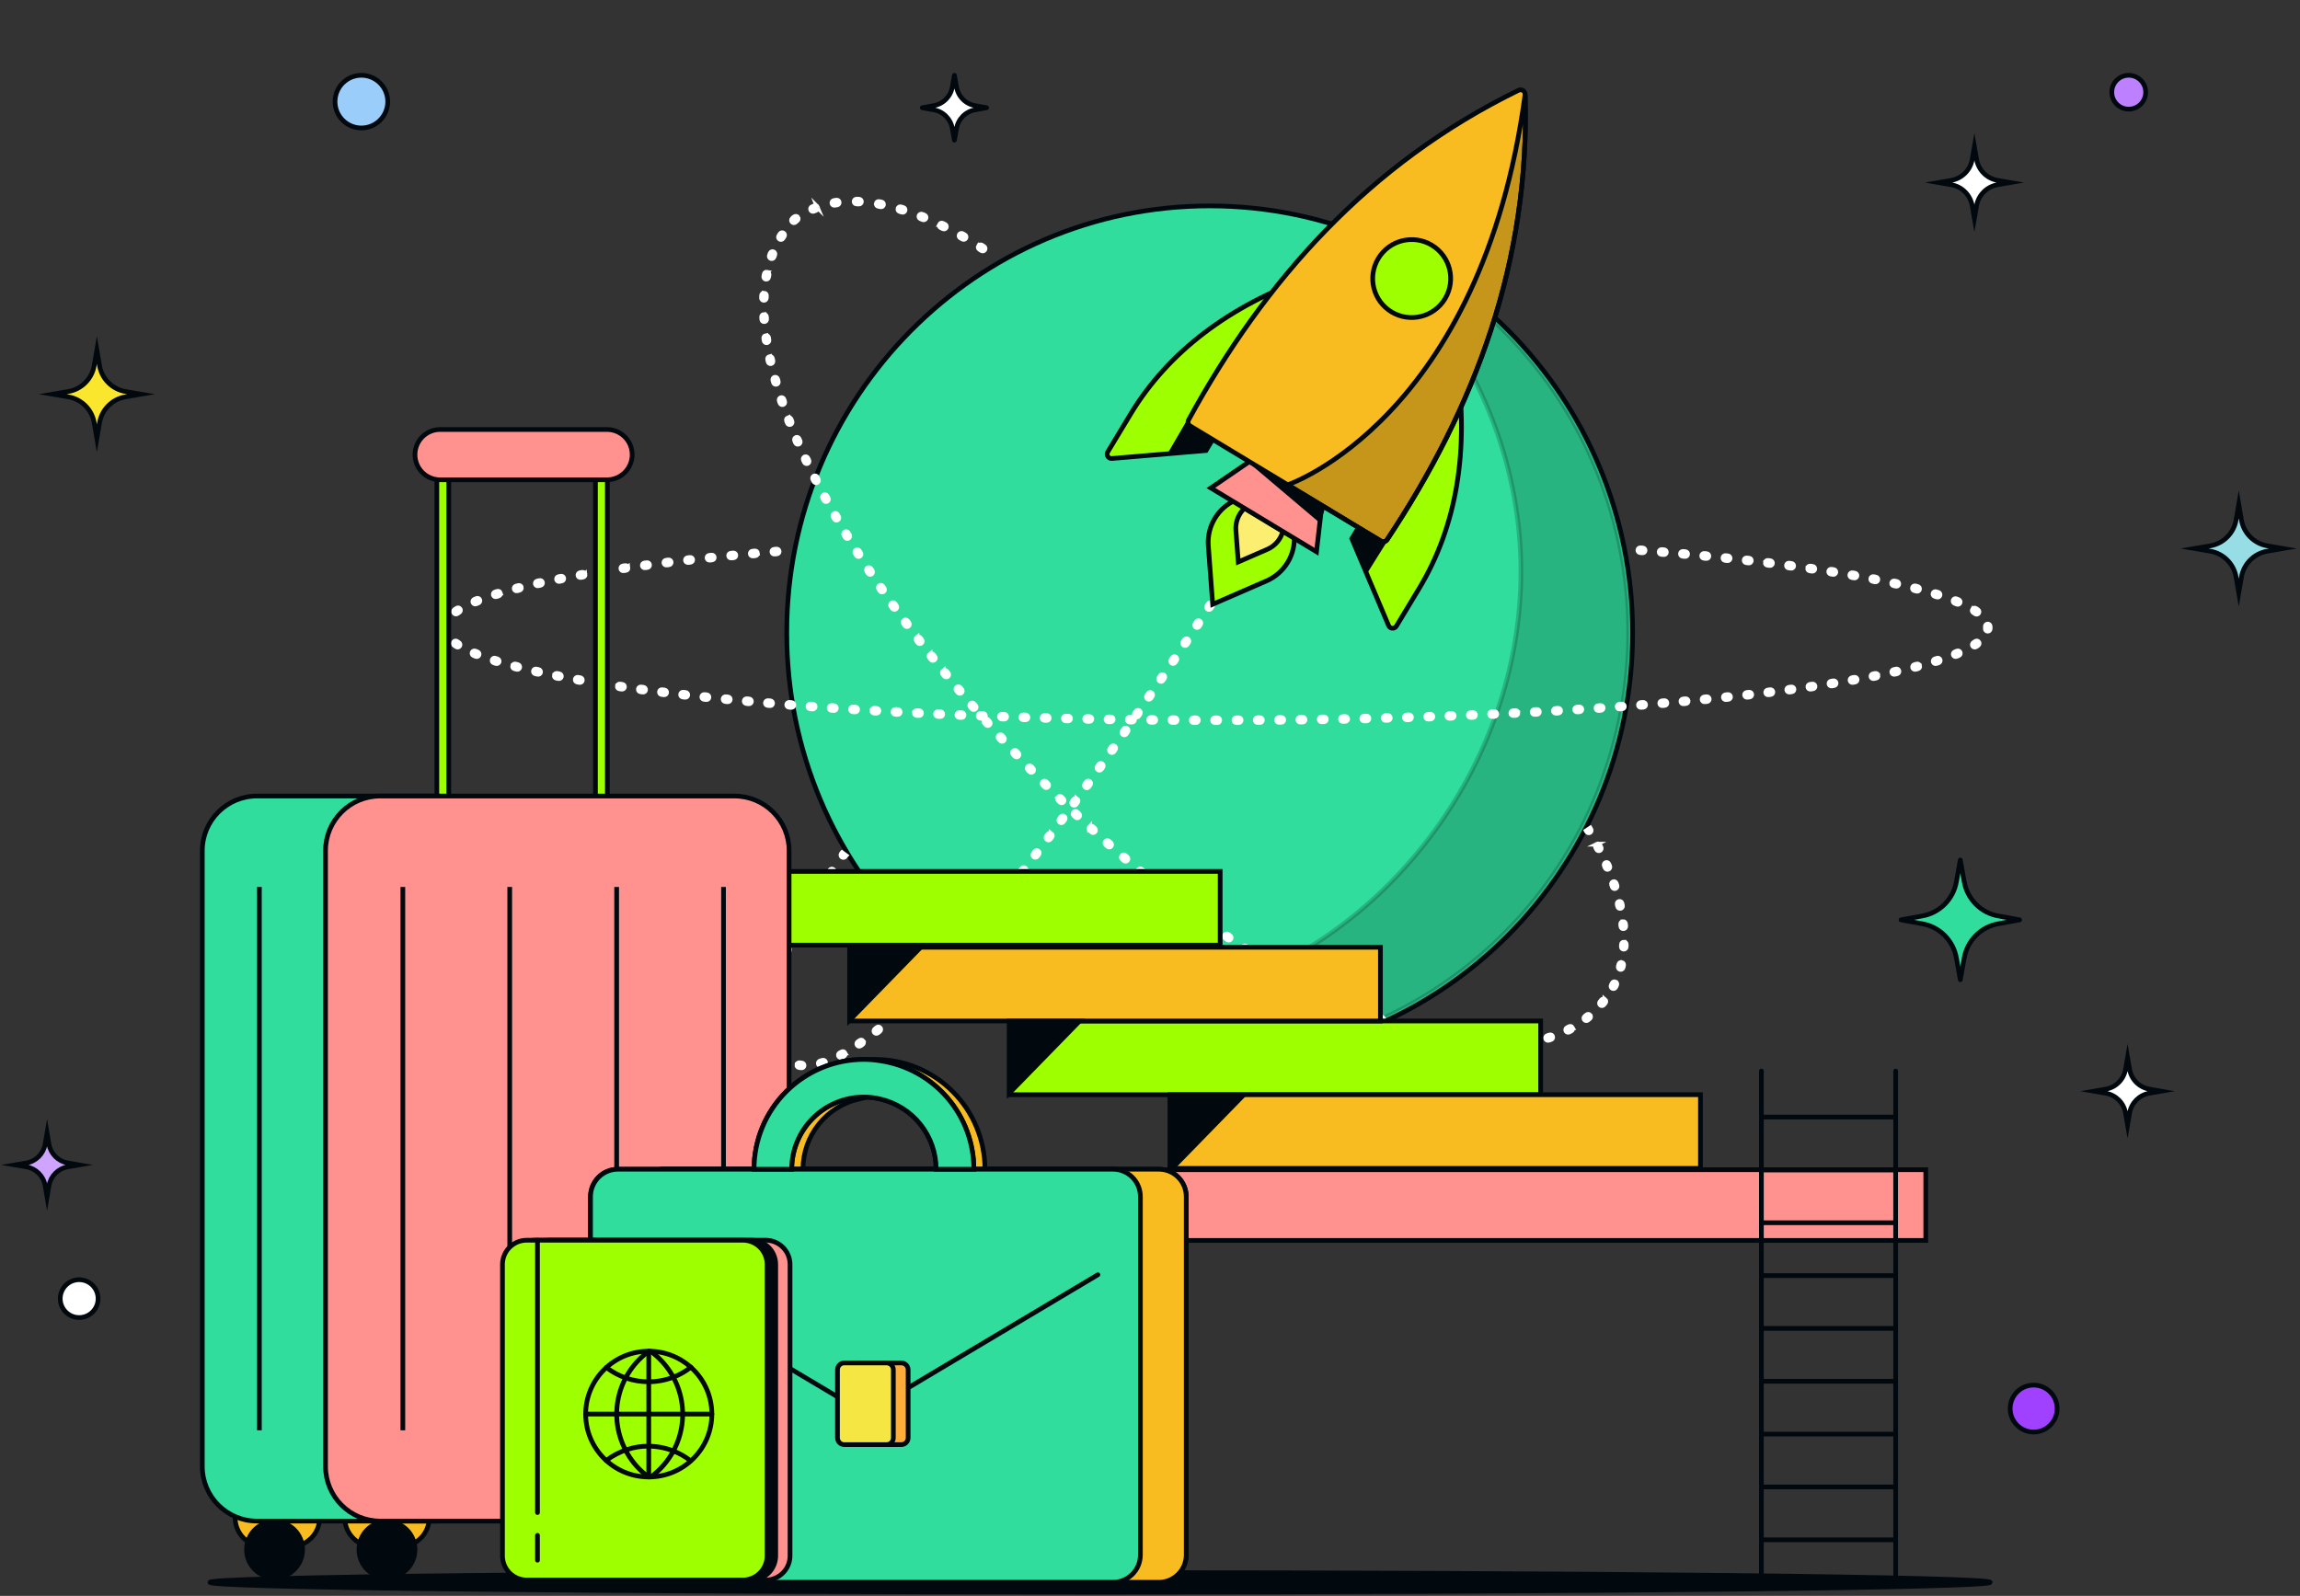 <svg fill="none" height="424" viewBox="0 0 611 424" width="611" xmlns="http://www.w3.org/2000/svg"><rect x="0" y="0" width="611" height="424" fill="#333333" stroke="none"/><path d="m292.234 423.001c130.602 0 236.476-1.163 236.476-2.596s-105.874-2.595-236.476-2.595-236.476 1.162-236.476 2.595 105.874 2.596 236.476 2.596z" fill="#01090f" stroke="#01090f" stroke-miterlimit="10" stroke-width="1.25"/><path d="m253.545 37.245-.543-3.011c-.407-2.6-2.441-4.654-5.017-5.064l-2.983-.547 2.983-.547c2.576-.411 4.61-2.464 5.017-5.064l.543-3.011.542 3.011c.407 2.6 2.441 4.654 5.017 5.064l2.983.547-2.983.547c-2.576.411-4.61 2.464-5.017 5.064z" fill="#fff" stroke="#01090f" stroke-linejoin="round" stroke-miterlimit="10" stroke-width="1.25"/><path d="m520.761 260.298-1.001-5.554c-.75-4.797-4.502-8.585-9.255-9.342l-5.503-1.01 5.503-1.01c4.753-.757 8.505-4.545 9.255-9.342l1.001-5.555 1 5.555c.751 4.797 4.503 8.585 9.256 9.342l5.503 1.01-5.503 1.01c-4.753.757-8.505 4.545-9.256 9.342z" fill="#31dd9c" stroke="#01090f" stroke-linejoin="round" stroke-miterlimit="10" stroke-width="1.25"/><path d="m321.357 281.519c62.052 0 112.354-50.774 112.354-113.407s-50.302-113.407-112.354-113.407-112.355 50.774-112.355 113.407 50.303 113.407 112.355 113.407z" fill="#31dd9c" stroke="#01090f" stroke-miterlimit="10" stroke-width="1.25"/><path d="m300.396 278.876h-.002c-16.465-3.053-31.355-9.65-44.181-18.858 50.985 20.544 102.274-3.757 128.961-45.188 27.123-42.107 28.893-101.964-20.681-150.649 47.362 20.196 76.067 71.48 66.278 124.5-11.339 61.214-69.743 101.637-130.375 90.195z" fill="#01090f" opacity=".19" stroke="#01090f" stroke-width="1.25"/><path d="m435.117 146.137c.028-.348.333-.609.682-.581.211.016.422.033.632.05.349.028.609.333.581.682-.027.348-.333.609-.681.581-.211-.017-.421-.033-.632-.05-.349-.028-.609-.333-.582-.682zm-228.142.331c.029.349-.23.655-.579.684-.215.018-.43.036-.644.054-.349.03-.655-.229-.684-.578-.03-.348.229-.655.578-.684.214-.018.429-.036.645-.054.348-.029.655.23.684.578zm233.794.128c.029-.348.336-.607.685-.577.211.017.422.035.633.053.349.03.607.337.578.686-.03.348-.337.607-.686.577-.21-.018-.421-.036-.633-.054-.348-.03-.607-.336-.577-.685zm-239.547.366c.031.349-.226.657-.575.688-.214.019-.428.038-.642.058-.348.031-.656-.226-.688-.574-.031-.349.226-.657.574-.688.214-.02.429-.039.643-.058.349-.031.656.226.688.574zm245.199.127c.031-.348.34-.605.688-.573.211.019.422.038.632.058.349.032.605.34.573.689-.032.348-.34.605-.689.573-.21-.02-.42-.039-.631-.058-.349-.032-.605-.34-.573-.689zm-250.948.404c.034.348-.222.657-.57.691-.213.021-.426.041-.639.062-.348.034-.658-.221-.692-.57-.034-.348.221-.658.569-.691.214-.021.427-.042.641-.062.348-.034.657.221.691.57zm256.596.126c.034-.348.344-.603.692-.569.211.021.421.042.631.062.348.035.602.345.568.693s-.345.603-.693.568c-.209-.02-.419-.041-.629-.062-.348-.034-.603-.344-.569-.692zm-262.338.443c.036.348-.217.66-.565.696-.212.022-.424.044-.635.066-.348.036-.66-.216-.696-.564-.037-.348.216-.66.564-.696.212-.023.424-.045.636-.067.348-.036.66.217.696.565zm267.982.126c.037-.348.348-.6.696-.563.21.022.419.044.628.066.348.037.6.349.563.697s-.349.6-.697.563c-.209-.022-.417-.044-.627-.066-.348-.037-.6-.349-.563-.697zm-273.714.486c.039.348-.212.661-.559.7-.211.024-.421.047-.631.071-.348.039-.661-.211-.701-.559-.039-.347.211-.661.559-.7.21-.024.421-.047.632-.071.348-.039.661.211.7.559zm279.35.126c.039-.348.353-.598.701-.558.208.024.416.047.623.071.348.04.597.354.557.702-.039.347-.354.597-.701.557-.207-.024-.415-.047-.622-.071-.348-.04-.598-.353-.558-.701zm-285.069.533c.042.347-.206.663-.553.705-.215.026-.43.052-.644.078-.347.042-.663-.205-.705-.553-.043-.347.205-.663.552-.705.214-.026.429-.052.645-.078.347-.042.663.205.705.553zm290.693.125c.042-.347.358-.594.705-.551.207.025.413.05.619.076.347.043.594.359.551.706-.043.348-.36.594-.707.551-.205-.025-.411-.05-.617-.076-.347-.042-.594-.358-.551-.706zm-296.431.589c.045.347-.199.665-.546.711-.213.028-.425.055-.637.083-.347.046-.665-.198-.711-.545s.199-.665.545-.711c.212-.028.425-.056.638-.084.347-.045.665.199.711.546zm302.051.123c.046-.347.365-.591.712-.545.211.028.421.056.631.085.347.046.591.365.544.712-.046.346-.365.59-.712.543-.21-.028-.42-.056-.63-.084-.347-.046-.591-.364-.545-.711zm-307.766.65c.049.346-.192.667-.538.716-.21.03-.419.06-.627.09-.346.05-.668-.191-.717-.537-.05-.346.19-.667.537-.717.209-.03.418-.06.628-.09.347-.049.668.191.717.538zm313.393.123c.05-.347.372-.587.718-.537.116.017.232.034.347.051l.277.04c.346.05.586.372.535.718-.05.347-.372.586-.718.536-.207-.031-.414-.061-.622-.091-.347-.05-.587-.371-.537-.717zm-319.096.717c.054.346-.183.67-.528.724-.214.033-.426.066-.638.1-.346.054-.67-.182-.725-.527-.054-.346.182-.67.528-.725.212-.033.426-.067.64-.1.345-.054.669.183.723.528zm324.694.121c.055-.346.379-.582.725-.527.205.032.409.065.613.098.346.055.581.38.526.725-.055.346-.38.581-.726.526-.203-.033-.407-.065-.611-.098-.346-.054-.581-.379-.527-.724zm-330.393.802c.059.344-.172.672-.517.731-.208.036-.416.072-.623.108-.344.06-.672-.171-.732-.516-.06-.344.171-.672.515-.732.208-.037.416-.073.625-.108.345-.06.673.172.732.517zm335.994.118c.06-.345.388-.575.733-.515.209.036.417.073.624.109.344.061.574.39.514.734-.061.345-.39.575-.734.514-.207-.036-.414-.073-.622-.109-.344-.06-.575-.388-.515-.733zm-341.673.9c.066.343-.16.675-.503.741-.211.041-.421.081-.63.122-.343.066-.676-.158-.742-.501-.067-.344.157-.676.501-.743.21-.041.42-.082.632-.122.344-.066.676.159.742.503zm347.239.113c.067-.344.4-.568.743-.501.208.04.414.081.62.121.343.068.567.401.499.744-.067.344-.401.567-.744.499-.205-.04-.41-.08-.617-.12-.343-.067-.567-.4-.501-.743zm-352.885 1.022c.075.342-.142.679-.484.753-.213.047-.424.093-.634.139-.341.075-.679-.14-.755-.482-.075-.342.141-.68.482-.755.212-.047.424-.093.638-.14.342-.074.679.143.753.485zm358.452.113c.075-.341.414-.557.755-.482.205.045.408.09.61.135.341.077.556.415.48.757-.077.341-.415.556-.757.48-.2-.045-.402-.09-.605-.135-.342-.075-.558-.413-.483-.755zm-364.069 1.178c.085.339-.121.683-.46.769-.212.053-.422.107-.631.16-.338.087-.684-.117-.771-.456s.117-.684.456-.771c.211-.054.423-.108.637-.162.339-.085.683.12.769.46zm369.592.109c.086-.339.431-.544.77-.457.205.052.407.105.609.157.338.088.541.434.453.773-.088.338-.434.541-.773.453-.199-.052-.4-.104-.602-.155-.339-.087-.544-.432-.457-.771zm-375.171 1.399c.101.335-.087.689-.422.791-.207.063-.411.126-.613.189-.334.104-.69-.082-.794-.416s.082-.689.416-.794c.205-.064.413-.127.622-.191.335-.102.689.087.791.421zm380.636.099c.104-.335.458-.522.793-.419.2.062.398.123.594.185.334.106.519.462.413.795-.105.334-.461.519-.795.414-.193-.061-.388-.122-.586-.183-.334-.103-.522-.458-.419-.792zm-386.101 1.732c.129.326-.03.694-.355.823-.199.079-.394.158-.587.237-.323.133-.693-.021-.827-.344-.133-.324.021-.694.345-.828.197-.081.398-.162.602-.243.325-.129.693.03.822.355zm391.46.084c.13-.325.499-.482.824-.352.203.082.404.164.601.246.323.135.476.506.341.829s-.505.475-.828.341c-.192-.08-.388-.16-.586-.24-.325-.13-.483-.499-.352-.824zm-396.688 2.346c.188.295.1.687-.195.874-.18.115-.353.229-.519.344-.287.199-.682.126-.881-.161-.199-.288-.127-.683.161-.882.18-.124.366-.248.56-.37.295-.188.687-.101.874.195zm401.824.066c.189-.295.581-.38.875-.191.186.119.365.239.537.359.287.2.358.595.157.882-.2.287-.595.357-.882.157-.158-.11-.324-.221-.496-.332-.295-.189-.38-.581-.191-.875zm-405.856 3.94c.348.037.601.348.564.696-.009.084-.013.168-.013.253 0 .081.004.163.012.244.036.349-.217.66-.565.695-.349.036-.66-.218-.695-.566-.013-.124-.019-.249-.019-.373 0-.129.007-.257.02-.385.036-.348.348-.6.696-.564zm409.803.006c.348-.036.659.216.696.564.013.126.019.252.019.379 0 .124-.006.249-.019.373-.035.348-.346.602-.694.566-.348-.035-.602-.346-.566-.694.008-.082.012-.164.012-.245 0-.083-.004-.165-.013-.248-.036-.348.217-.659.565-.695zm-407.458 4.768c.202-.287.597-.356.883-.155.16.113.327.225.501.338.294.19.379.582.189.876s-.582.378-.876.188c-.187-.121-.368-.242-.542-.365-.287-.201-.356-.596-.155-.882zm405.112 0c.201.286.132.681-.155.882-.174.123-.355.244-.542.365-.294.19-.686.106-.876-.188s-.105-.686.189-.876c.174-.113.341-.225.501-.337.286-.202.682-.133.883.154zm-400.181 2.749c.135-.323.506-.475.829-.34.192.08.388.16.587.241.325.13.482.499.351.824-.13.325-.499.482-.824.351-.204-.082-.405-.165-.603-.247-.323-.135-.475-.507-.34-.829zm395.25 0c.135.322-.017.694-.34.829-.197.082-.398.165-.603.247-.324.131-.694-.026-.824-.351-.131-.325.026-.694.351-.824.199-.081.395-.161.587-.241.323-.135.694.017.829.34zm-389.933 1.979c.105-.333.461-.518.795-.412.193.061.388.122.584.182.335.104.522.458.419.793-.103.334-.458.521-.792.418-.2-.062-.398-.123-.593-.185-.334-.106-.519-.462-.413-.796zm384.617 0c.105.334-.08.69-.413.796-.196.062-.394.123-.593.185-.335.103-.689-.084-.793-.418-.103-.335.084-.689.419-.793.197-.06.391-.121.584-.182.334-.106.69.079.796.412zm-5.425 1.587c.088.338-.115.684-.453.773-.207.054-.415.107-.625.161-.339.087-.684-.118-.771-.457-.086-.339.118-.684.457-.771.208-.053.415-.106.619-.159.339-.089.685.114.773.453zm-373.768 0c.088-.339.434-.542.773-.453.205.053.411.106.619.159.339.087.543.432.457.771-.087.339-.432.544-.771.457-.21-.054-.418-.107-.625-.161-.338-.089-.541-.435-.453-.773zm368.244 1.354c.076.342-.139.68-.48.757-.209.046-.419.093-.63.14-.342.075-.68-.141-.755-.483s.141-.68.482-.755c.21-.046.419-.092.626-.139.341-.076.68.139.757.48zm-362.719 0c.076-.341.415-.556.756-.48.208.047.416.093.626.139.342.075.558.413.482.755-.075.342-.413.558-.755.483-.211-.047-.421-.094-.629-.14-.342-.077-.557-.415-.48-.757zm357.167 1.181c.068.343-.156.676-.499.744-.199.039-.399.078-.601.118-.343.066-.676-.158-.742-.501-.067-.344.157-.676.5-.743.109-.021.217-.042.325-.064.091-.017.182-.035.273-.053.343-.068.677.156.744.499zm-351.616 0c.068-.343.401-.567.744-.499.198.039.398.078.598.117.343.067.567.399.501.743-.067.343-.4.567-.743.501-.201-.04-.402-.079-.601-.118-.343-.068-.567-.401-.499-.744zm346.06 1.048c.061.345-.169.673-.514.734-.201.036-.403.071-.605.106-.345.06-.673-.17-.733-.515-.061-.345.17-.673.515-.733.202-.035.403-.07.603-.106.345-.061.673.169.734.514zm-340.504 0c.061-.345.39-.575.734-.514.201.036.402.071.603.106.345.06.576.388.516.733-.061.345-.389.575-.733.515-.203-.035-.405-.07-.606-.106-.345-.061-.575-.389-.514-.734zm334.919.948c.055.346-.18.67-.526.726-.202.032-.404.064-.607.096-.346.055-.67-.181-.725-.527-.055-.345.181-.67.527-.724.202-.032.404-.064.605-.097.346-.055.671.181.726.526zm-329.334 0c.056-.345.38-.581.726-.526.201.033.403.065.605.097.346.054.582.379.527.724-.055.346-.379.582-.725.527-.203-.032-.405-.064-.607-.096-.345-.056-.581-.38-.526-.726zm323.741.863c.05.346-.189.668-.536.718-.206.03-.414.06-.622.091-.346.05-.667-.191-.717-.537s.19-.667.536-.718c.139-.02.277-.04.416-.06l.204-.03c.347-.05.668.19.719.536zm-318.147 0c.05-.346.372-.586.718-.536.206.03.413.061.62.09.347.051.587.372.537.718s-.372.587-.718.537c-.208-.031-.415-.061-.622-.091-.346-.05-.586-.372-.535-.718zm312.558.789c.047.347-.197.666-.543.712-.212.029-.424.057-.637.085-.347.046-.665-.198-.711-.544-.046-.347.197-.666.544-.712.212-.028.424-.056.635-.085.347-.046.666.197.712.544zm-306.97 0c.046-.347.365-.59.712-.544.211.029.423.057.635.085.347.046.591.365.545.712-.046.346-.365.59-.712.544-.213-.028-.425-.056-.636-.085-.347-.046-.591-.365-.544-.712zm301.369.728c.043.348-.203.664-.551.707-.147.018-.294.036-.442.054l-.189.024c-.347.042-.663-.205-.706-.552s.204-.663.552-.706c.21-.026.42-.052.63-.078.347-.043.663.204.706.551zm-295.768 0c.043-.347.359-.594.707-.551.209.026.419.052.629.078.348.043.595.359.552.706-.042.347-.359.594-.706.552-.211-.026-.421-.052-.631-.078-.347-.043-.594-.359-.551-.707zm290.151.675c.04.348-.21.662-.557.702-.209.024-.417.048-.626.071-.348.04-.662-.21-.701-.558-.04-.347.21-.661.558-.701.208-.023.416-.047.624-.071.348-.04.662.21.702.557zm-284.534 0c.04-.347.354-.597.702-.557.208.024.416.048.625.071.347.04.597.354.558.701-.04.348-.354.598-.701.558-.209-.023-.418-.047-.626-.071-.348-.04-.597-.354-.558-.702zm278.897.628c.037.348-.215.66-.563.697-.207.022-.413.044-.621.066-.348.036-.659-.216-.696-.564s.215-.66.563-.696c.207-.022.414-.044.62-.066.348-.037.66.215.697.563zm-273.26 0c.037-.348.349-.6.697-.563.113.012.226.024.34.036.093.01.186.02.28.03.348.036.6.348.563.696-.036.348-.348.6-.696.564-.207-.022-.414-.044-.621-.066-.348-.037-.6-.349-.563-.697zm267.601.585c.035.348-.219.658-.568.693-.205.02-.41.04-.615.061-.349.034-.658-.221-.693-.569-.034-.348.221-.658.569-.693l.615-.06c.348-.034.658.22.692.568zm-261.942 0c.034-.348.344-.602.693-.568.204.02.409.04.614.06.348.035.603.345.569.693s-.344.603-.693.569c-.205-.021-.41-.041-.615-.061-.348-.035-.603-.345-.568-.693zm5.607.539c.032-.348.34-.605.688-.573.211.02.422.039.633.058.348.032.605.341.573.689s-.34.605-.688.573c-.212-.019-.423-.038-.634-.058-.348-.032-.605-.34-.572-.689zm250.729 0c.032.349-.225.657-.573.689-.211.02-.422.039-.633.058-.349.032-.657-.225-.689-.573s.225-.657.573-.689c.212-.019.422-.038.633-.058.348-.032.657.225.689.573zm-245.097.505c.029-.349.336-.607.685-.578.208.018.417.036.626.054.348.03.607.336.577.685-.029.348-.336.607-.685.577-.209-.017-.418-.035-.626-.053-.349-.03-.607-.337-.577-.685zm239.465 0c.029.348-.229.655-.577.685-.209.018-.418.036-.627.053-.349.03-.656-.229-.685-.577-.03-.349.229-.655.577-.685.209-.018.418-.036.626-.054.349-.029.656.229.686.578zm-5.66.471c.028.349-.232.654-.581.682l-.621.05c-.349.027-.654-.233-.681-.582-.028-.349.232-.654.581-.682.207-.016.414-.032.62-.049.349-.028.654.233.682.581zm-228.146 0c.028-.348.333-.609.682-.581.206.017.413.033.62.049.349.028.609.333.582.682-.028.349-.333.609-.682.582-.098-.008-.197-.016-.295-.024-.109-.008-.217-.017-.326-.026-.349-.028-.609-.333-.581-.682zm5.64.438c.026-.349.33-.611.679-.585.211.016.422.031.634.047.349.026.611.329.585.678-.025.349-.329.611-.678.586-.212-.016-.423-.032-.635-.047-.349-.026-.611-.33-.585-.679zm216.866 0c.026.349-.236.653-.585.679-.211.015-.423.031-.635.047-.349.025-.653-.237-.678-.586-.026-.349.236-.652.585-.678.212-.016.423-.031.634-.047.349-.026.653.236.679.585zm-211.232.407c.024-.349.327-.613.676-.589l.627.043c.349.024.613.327.589.676s-.326.612-.675.588l-.628-.043c-.35-.024-.613-.326-.589-.675zm205.598 0c.024.349-.239.651-.588.675l-.629.043c-.349.024-.651-.239-.675-.588s.24-.652.589-.676l.627-.043c.35-.024.652.24.676.589zm-199.932.38c.022-.35.323-.615.672-.592l.622.039c.349.023.614.324.592.673s-.323.614-.672.592l-.623-.04c-.349-.022-.614-.323-.591-.672zm194.267 0c.022.349-.243.65-.592.672l-.622.04c-.35.022-.651-.243-.673-.592s.243-.65.592-.673l.622-.039c.349-.023.65.242.673.592zm-188.624.351c.02-.35.32-.616.67-.595l.633.037c.349.021.615.32.595.67-.021.349-.32.615-.67.595l-.633-.037c-.35-.021-.616-.321-.595-.67zm182.98 0c.021.349-.245.649-.594.67l-.634.037c-.349.02-.649-.246-.67-.595-.02-.35.246-.649.596-.67l.633-.037c.349-.021.649.245.669.595zm-177.336.324c.019-.349.318-.617.668-.597l.626.034c.35.019.618.317.599.667-.019.349-.318.617-.667.598l-.628-.034c-.349-.019-.617-.318-.598-.668zm171.692 0c.019.35-.249.649-.598.668l-.627.034c-.35.019-.648-.249-.667-.598-.019-.35.249-.648.598-.667l.627-.034c.349-.02.648.248.667.597zm-166.014.302c.018-.349.315-.618.665-.601l.621.031c.349.018.619.315.601.665-.017.349-.315.618-.664.601l-.622-.031c-.35-.018-.619-.315-.601-.665zm160.336 0c.018.35-.251.647-.601.665l-.622.031c-.349.017-.646-.252-.664-.601-.017-.35.252-.647.601-.665l.621-.031c.35-.017.648.252.665.601zm-5.631.275c.016.35-.254.646-.604.662l-.631.029c-.349.016-.646-.254-.662-.603-.016-.35.255-.646.604-.662l.631-.029c.349-.017.646.254.662.603zm-149.074 0c.017-.349.313-.62.663-.603l.63.029c.35.016.62.312.604.662-.016.349-.312.619-.662.603l-.631-.029c-.35-.016-.62-.312-.604-.662zm5.662.253c.015-.349.31-.621.66-.606l.625.026c.349.015.621.31.606.66-.014.349-.31.621-.659.606l-.626-.026c-.349-.015-.621-.31-.606-.66zm137.75 0c.015.35-.257.645-.606.66l-.626.026c-.349.015-.645-.257-.659-.606-.015-.35.257-.645.606-.66l.625-.026c.35-.015.645.257.66.606zm-132.09.231c.014-.35.308-.622.658-.609l.633.024c.349.014.622.308.609.657-.013.35-.308.623-.657.609l-.634-.024c-.35-.013-.622-.307-.609-.657zm126.43 0c.013.35-.259.644-.609.657l-.634.024c-.349.014-.643-.259-.657-.609-.013-.349.26-.643.609-.657l.634-.024c.349-.013.643.259.657.609zm-120.782.208c.012-.35.305-.623.655-.611l.628.021c.349.012.623.305.611.655s-.305.624-.654.612l-.629-.022c-.349-.012-.623-.305-.611-.655zm115.134 0c.012.35-.261.643-.611.655l-.628.022c-.35.012-.643-.262-.655-.612s.262-.643.611-.655l.628-.021c.35-.012.643.261.655.611zm-5.681.188c.011.35-.264.642-.613.653l-.624.019c-.35.011-.642-.264-.653-.614s.264-.642.614-.653l.624-.019c.349-.01.642.264.652.614zm-103.772 0c.011-.35.303-.624.653-.614l.623.019c.35.011.625.303.614.653-.01.35-.303.625-.652.614l-.624-.019c-.35-.011-.625-.303-.614-.653zm98.136.166c.01.35-.266.641-.616.65l-.63.017c-.35.01-.641-.266-.65-.616-.01-.35.266-.641.616-.65l.63-.017c.349-.01.641.266.65.616zm-92.5 0c.01-.35.301-.626.651-.616l.629.017c.35.009.626.3.617.65-.01.35-.301.626-.651.616l-.63-.017c-.349-.009-.625-.3-.616-.65zm86.829.146c.008.35-.269.64-.618.649l-.626.014c-.35.008-.64-.268-.648-.618s.269-.64.619-.648l.625-.015c.349-.008.64.269.648.618zm-81.158 0c.009-.349.299-.626.649-.618l.625.015c.349.008.626.298.618.648s-.298.626-.648.618l-.625-.014c-.35-.009-.627-.299-.619-.649zm5.652.126c.007-.35.296-.627.646-.62l.631.012c.35.007.628.296.621.646s-.296.628-.646.621l-.632-.013c-.349-.007-.627-.296-.62-.646zm69.855 0c.007.35-.271.639-.621.646l-.632.013c-.349.007-.639-.271-.646-.621-.006-.35.272-.639.621-.646l.631-.012c.35-.007.639.27.647.62zm-64.193.107c.006-.35.294-.629.644-.623l.627.01c.35.006.629.294.623.644s-.294.629-.644.623l-.627-.01c-.35-.006-.629-.294-.623-.644zm58.53 0c.006.35-.273.638-.623.644l-.627.01c-.35.006-.638-.273-.644-.623-.005-.35.273-.638.623-.644l.627-.01c.35-.006.638.273.644.623zm-52.867.087c.005-.35.292-.63.642-.625l.632.008c.35.005.63.292.625.642s-.292.63-.642.625l-.632-.008c-.35-.005-.63-.292-.625-.642zm47.204 0c.005.35-.275.637-.625.642l-.632.008c-.35.005-.637-.275-.642-.625-.004-.35.276-.637.625-.642l.632-.008c.35-.005.638.275.642.625zm-41.548.068c.003-.35.29-.63.64-.627l.627.006c.35.004.631.29.628.64-.004.35-.29.631-.64.627l-.628-.006c-.35-.003-.631-.29-.627-.64zm35.892 0c.004.35-.277.637-.627.64l-.628.006c-.35.004-.636-.277-.64-.627-.003-.35.278-.636.628-.64l.627-.006c.35-.003.637.277.64.627zm-30.222.05c.003-.35.288-.632.638-.63l.632.005c.35.002.632.287.63.637s-.288.632-.638.63l-.633-.004c-.349-.003-.631-.288-.629-.638zm24.552 0c.002.35-.279.635-.629.638l-.633.004c-.35.002-.635-.28-.638-.63-.002-.35.28-.635.63-.637l.632-.005c.35-.002.636.28.638.63zm-18.901.03c.001-.349.286-.632.636-.631l.628.002c.35.001.633.286.632.636s-.286.632-.635.631l-.629-.002c-.35-.001-.633-.286-.632-.636zm13.25 0c.001.35-.281.635-.631.636l-.629.002c-.35.001-.635-.281-.636-.631s.282-.635.632-.636l.628-.002c.35-.001.635.282.636.631zm-7.575.013c0-.35.284-.634.634-.634h.632c.35 0 .634.284.634.634s-.284.633-.633.633h-.633c-.35 0-.634-.283-.634-.633z" style="fill-rule:evenodd;clip-rule:evenodd;fill:#fff;stroke:#fff;stroke-width:1.25;stroke-miterlimit:10;stroke-linecap:round"/><path d="m226.906 53.525c.011-.35.303-.624.653-.614.223.007.447.016.671.027.349.017.618.315.601.664-.017.349-.315.619-.664.601-.216-.011-.432-.019-.647-.026-.35-.011-.625-.303-.614-.653zm-3.987.196c.049.347-.193.667-.54.715-.212.029-.423.061-.634.096-.346.056-.671-.178-.728-.523-.056-.345.178-.671.523-.727.221-.036.443-.07.665-.1.346-.048.666.194.714.54zm9.876.349c.062-.344.392-.573.736-.511.218.039.437.08.655.123.343.067.567.4.501.743-.067.343-.4.568-.743.501-.213-.041-.425-.081-.638-.119-.344-.062-.573-.392-.511-.736zm-15.629.978c.127.326-.034.693-.36.821-.198.077-.395.158-.592.241-.322.136-.694-.014-.83-.337s.014-.694.336-.83c.208-.088.416-.172.626-.254.326-.127.693.034.82.36zm21.397.341c.1-.335.453-.526.788-.426.212.064.424.128.636.194.334.104.521.459.417.793-.104.334-.459.521-.793.417-.207-.064-.415-.128-.623-.19-.335-.1-.526-.453-.425-.788zm5.606 1.899c.129-.325.498-.484.823-.355.205.082.41.164.614.247.324.132.48.502.348.826s-.502.48-.826.348c-.201-.082-.402-.163-.604-.243-.325-.129-.484-.498-.355-.823zm-32.259.449c.206.283.144.679-.139.885-.075.054-.149.109-.223.165-.062.062-.123.125-.184.188-.243.252-.644.258-.896.015-.251-.243-.258-.644-.015-.896.075-.078.151-.155.227-.232l.033-.033.037-.028c.092-.069.183-.136.275-.203.283-.206.68-.144.885.139zm37.689 1.895c.152-.315.531-.447.846-.295.202.097.402.195.601.292.314.154.443.534.289.848-.155.314-.534.443-.848.289-.197-.097-.394-.193-.593-.288-.315-.152-.447-.531-.295-.846zm-41.472 2.301c.294.19.378.583.187.876-.111.172-.22.345-.328.519-.183.298-.573.391-.871.208-.298-.183-.391-.574-.208-.872.113-.183.227-.364.344-.545.191-.294.583-.377.876-.187zm46.735.401c.171-.305.558-.414.863-.243.197.11.392.22.584.33.304.173.411.56.237.864-.173.304-.559.41-.863.237-.191-.108-.383-.217-.578-.326-.305-.171-.414-.557-.243-.862zm5.11 3.015c.188-.295.579-.382.874-.194.188.12.372.237.551.353.293.19.378.582.188.876s-.582.378-.876.188c-.177-.114-.358-.231-.544-.349-.295-.188-.381-.58-.193-.875zm-54.52 1.553c.326.127.487.494.36.82-.073.19-.146.382-.216.575-.12.329-.484.498-.812.378-.329-.12-.498-.484-.378-.812.073-.201.148-.401.226-.6.126-.326.493-.488.82-.361zm-1.674 5.408c.343.068.566.402.498.745-.04.199-.078.4-.114.601-.063.344-.392.573-.737.51-.344-.062-.572-.392-.51-.736.038-.208.077-.416.118-.622.068-.343.402-.566.745-.498zm-.783 5.582c.35.02.617.319.597.668-.011.206-.022.414-.031.622-.014.35-.31.621-.659.606-.35-.015-.621-.31-.606-.66.009-.214.019-.427.031-.639.02-.349.319-.617.668-.597zm-.061 5.673c.349-.019.648.248.668.598.011.204.023.409.037.615.023.349-.241.651-.59.674-.349.023-.651-.241-.674-.59-.014-.21-.027-.42-.038-.629-.02-.349.248-.648.597-.668zm.514 5.616c.346-.05.668.19.718.536.029.204.06.408.091.613.054.346-.184.669-.53.723-.345.053-.669-.184-.722-.53-.032-.208-.063-.416-.093-.624-.05-.346.19-.668.536-.718zm.973 5.569c.342-.075.68.141.755.483.045.204.09.408.137.613.077.341-.137.681-.478.758s-.681-.136-.758-.478c-.047-.208-.093-.415-.139-.622-.075-.342.142-.68.483-.755zm1.347 5.503c.337-.095.687.101.782.437.057.203.116.407.175.61.097.336-.097.688-.433.785s-.687-.096-.785-.432c-.059-.207-.118-.412-.176-.618-.095-.337.1-.687.437-.782zm1.653 5.423c.331-.112.691.066.803.397.066.197.134.393.201.591.114.33-.062.691-.393.805-.331.113-.691-.063-.805-.394-.068-.199-.136-.398-.203-.596-.112-.332.065-.691.397-.803zm1.904 5.328c.327-.126.693.036.82.362.074.192.148.383.223.575.128.326-.032.693-.358.821s-.694-.033-.821-.359c-.076-.193-.151-.387-.226-.58-.126-.326.036-.693.362-.819zm2.119 5.241c.321-.138.694.01.832.332.081.189.163.378.246.567.14.321-.007.695-.328.834-.321.14-.694-.007-.834-.328-.083-.191-.166-.382-.248-.572-.138-.322.01-.694.332-.833zm2.305 5.166c.317-.149.694-.014.843.303.088.187.177.373.265.56.15.317.016.694-.3.845-.316.15-.694.015-.844-.301-.09-.188-.179-.377-.267-.564-.149-.317-.013-.694.303-.843zm2.47 5.091c.312-.158.694-.034.852.278.093.184.187.369.281.553.16.312.036.693-.275.853-.312.159-.693.035-.853-.276-.095-.186-.189-.371-.283-.556-.158-.312-.034-.694.278-.852zm2.616 5.021c.307-.167.692-.053.858.255.099.181.197.363.297.545.167.307.054.692-.253.859-.307.168-.692.055-.86-.253-.1-.182-.199-.365-.298-.547-.166-.308-.052-.693.256-.859zm2.745 4.952c.303-.174.691-.069.865.234.103.179.206.358.309.538.175.303.071.69-.232.865s-.69.071-.865-.232c-.104-.18-.208-.36-.311-.54-.174-.304-.069-.691.234-.865zm2.857 4.876c.299-.181.689-.085.87.214.109.181.218.361.328.542.182.299.087.689-.212.871-.299.181-.689.086-.871-.213-.11-.181-.22-.363-.33-.544-.181-.3-.085-.689.215-.87zm2.963 4.812c.296-.187.687-.099.874.197.113.177.226.355.339.533.188.295.101.687-.194.875s-.686.101-.874-.194c-.114-.179-.228-.358-.341-.536-.187-.296-.099-.687.196-.875zm3.063 4.753c.292-.193.685-.113.878.179.116.175.232.35.348.525.194.292.115.685-.177.879-.291.193-.685.114-.878-.177-.117-.176-.234-.352-.35-.528-.193-.292-.113-.685.179-.878zm3.155 4.695c.288-.198.683-.125.881.163.119.172.238.345.357.517.199.288.127.682-.161.881s-.682.127-.881-.16c-.12-.173-.239-.347-.358-.52-.199-.288-.126-.682.162-.881zm3.242 4.64c.285-.203.68-.138.884.147.121.17.243.34.364.509.204.285.139.68-.145.884s-.68.139-.884-.145c-.122-.17-.244-.341-.366-.511-.204-.285-.138-.68.147-.884zm3.323 4.586c.282-.208.678-.149.887.132.123.167.247.334.372.501.208.281.15.678-.131.887s-.677.15-.886-.131c-.125-.167-.249-.335-.374-.503-.208-.281-.149-.678.132-.886zm3.401 4.532c.278-.213.675-.16.888.118.126.165.253.33.38.495.213.277.161.675-.117.888-.277.213-.675.161-.888-.116-.127-.166-.254-.331-.381-.497-.213-.278-.16-.675.118-.888zm3.462 4.465c.274-.217.672-.171.889.104.131.164.261.329.392.494.218.274.172.673-.102.89-.275.218-.673.172-.891-.102-.131-.166-.262-.331-.393-.497-.217-.274-.17-.672.105-.889zm3.532 4.415c.271-.222.67-.181.892.09.132.163.264.325.397.487.222.271.182.67-.089.892-.271.221-.67.181-.892-.089-.049-.061-.099-.122-.149-.183-.083-.102-.166-.204-.25-.306-.221-.271-.18-.67.091-.891zm3.601 4.365c.268-.225.667-.19.892.078.135.16.269.32.404.48.226.267.191.667-.076.892-.268.226-.667.192-.893-.076-.135-.16-.27-.321-.405-.481-.225-.268-.19-.668.078-.893zm3.666 4.316c.264-.228.665-.199.893.065.137.158.273.316.41.473.229.265.201.665-.064.894-.264.229-.664.201-.894-.064-.137-.158-.274-.316-.41-.474-.229-.265-.2-.665.065-.894zm3.725 4.262c.261-.232.661-.209.894.053.139.157.279.314.419.47.233.261.21.662-.051.895s-.662.21-.895-.051c-.14-.158-.28-.315-.42-.472-.232-.262-.209-.662.053-.895zm3.778 4.205c.258-.236.659-.218.895.04.141.155.283.31.425.464.236.258.219.659-.039.895-.258.237-.659.219-.895-.039-.142-.155-.284-.31-.426-.465-.236-.258-.218-.659.04-.895zm3.838 4.156c.256-.24.656-.227.896.028.143.153.287.305.43.457.24.255.228.656-.027.896s-.655.228-.895-.027c-.144-.153-.288-.306-.432-.459-.239-.255-.227-.656.028-.895zm3.897 4.106c.252-.242.653-.235.896.017.145.15.29.3.435.45.243.252.237.653-.015.896-.251.243-.652.237-.896-.015-.145-.15-.291-.301-.436-.452-.243-.252-.236-.653.016-.896zm3.951 4.055c.249-.247.65-.245.896.004l.448.451c.246.248.245.649-.003.896-.248.246-.65.245-.896-.003l-.449-.453c-.246-.248-.245-.649.004-.895zm4.076 4.065c.245-.25.646-.255.896-.01.152.148.303.296.455.444.251.245.256.646.012.896-.245.251-.646.256-.896.012-.101-.099-.202-.197-.304-.296-.051-.05-.102-.1-.153-.15-.25-.245-.255-.646-.01-.896zm4.14 3.999c.24-.254.641-.265.895-.024.155.146.309.292.464.438.254.24.266.641.025.896-.24.254-.641.266-.895.026-.089-.084-.178-.169-.267-.253-.066-.062-.132-.125-.198-.187-.254-.241-.265-.642-.024-.896zm4.2 3.929c.236-.257.637-.275.895-.038.157.144.314.288.472.432.258.236.276.636.04.895-.236.258-.637.276-.895.04-.158-.144-.316-.289-.473-.433-.258-.237-.276-.638-.039-.896zm133.105.516c.013.021.028.045.044.07.186.296.097.687-.199.873-.297.187-.688.097-.874-.199-.049-.078-.086-.136-.111-.175l-.027-.043-.007-.01-.001-.002 1.06-.694.003.005.008.013.031.048c.019.028.043.066.073.114zm-128.845 3.341c.232-.261.633-.285.894-.053.16.142.321.284.481.425.262.232.287.632.055.894-.232.263-.632.287-.894.056-.161-.142-.322-.285-.483-.427-.261-.232-.285-.633-.053-.895zm130.451.729c.311-.161.693-.04.855.271.091.177.184.358.278.543.159.312.035.693-.277.852s-.693.034-.852-.278c-.093-.182-.184-.36-.274-.533-.161-.311-.04-.693.27-.855zm-126.119 3.064c.227-.266.627-.296.893-.069.161.138.321.276.482.413.266.227.298.627.07.893-.227.266-.627.298-.893.071-.161-.138-.323-.276-.484-.415-.265-.227-.296-.627-.068-.893zm128.495 1.846c.322-.138.694.011.832.333.081.187.161.377.242.569.135.323-.017.694-.34.829-.322.136-.694-.016-.829-.339-.079-.189-.158-.375-.237-.56-.138-.321.011-.694.332-.832zm-124.099 1.874c.223-.27.623-.308.892-.084.164.135.327.27.491.405.27.223.308.622.085.892-.222.27-.622.308-.892.085-.164-.135-.328-.271-.492-.406-.269-.224-.307-.623-.084-.892zm126.101 3.206c.332-.112.691.066.803.398.065.192.129.385.192.579.109.333-.073.69-.406.799-.332.108-.69-.073-.799-.406-.062-.19-.124-.38-.188-.568-.112-.331.067-.691.398-.802zm-121.643.434c.218-.274.617-.318.89-.1.167.133.333.265.499.398.274.217.32.616.102.89s-.617.319-.89.101c-.167-.133-.334-.266-.501-.399-.274-.218-.318-.617-.1-.89zm4.519 3.557c.214-.278.611-.329.889-.116.169.13.338.26.507.39.278.212.331.61.118.888s-.61.33-.888.117c-.17-.13-.34-.26-.51-.391-.277-.213-.329-.611-.116-.888zm118.684 1.234c.34-.079.681.132.761.473.015.067.031.134.046.201.031.132.06.265.09.397.075.342-.14.68-.482.756-.342.075-.68-.141-.755-.482-.035-.156-.07-.312-.106-.467-.009-.039-.018-.078-.027-.116-.08-.341.132-.682.473-.762zm-114.103 2.237c.208-.282.605-.341.886-.133.173.127.345.254.517.381.282.207.342.604.135.886-.208.282-.604.342-.886.134-.173-.127-.346-.254-.519-.382-.281-.208-.341-.605-.133-.886zm4.649 3.383c.202-.286.598-.353.883-.15.174.123.348.246.521.369.286.202.354.597.153.883-.202.286-.598.354-.883.152-.175-.123-.35-.247-.524-.371-.285-.202-.353-.598-.15-.883zm110.464-.262c.348-.038.661.212.7.56.023.204.044.408.064.613.033.348-.222.658-.57.691-.348.034-.658-.221-.691-.57-.019-.198-.04-.396-.062-.594-.039-.347.211-.661.559-.7zm-105.739 3.558c.196-.29.59-.365.88-.168.174.118.349.236.524.354.289.196.366.59.17.88s-.59.366-.88.17c-.094-.063-.187-.126-.281-.19-.082-.055-.164-.111-.245-.166-.29-.197-.365-.591-.168-.88zm106.047 1.885c.349.014.621.308.608.658-.008.206-.018.412-.031.618-.02.349-.32.616-.669.595-.349-.02-.616-.32-.595-.669.011-.198.021-.396.029-.594.013-.349.308-.622.658-.608zm-101.257 1.309c.191-.293.583-.377.877-.187.177.115.355.23.532.344.294.19.379.582.19.876-.19.294-.582.379-.876.189-.178-.115-.357-.23-.535-.345-.294-.191-.378-.583-.188-.877zm4.859 3.087c.184-.298.574-.391.872-.208.097.06.194.119.29.179.084.051.168.102.252.154.298.182.392.572.209.871-.182.298-.572.392-.871.209-.062-.038-.124-.076-.186-.114-.12-.073-.239-.146-.358-.22-.298-.183-.391-.573-.208-.871zm95.807 1.02c.341.079.553.419.474.76-.047.202-.096.403-.147.604-.088.338-.433.543-.772.455-.339-.087-.543-.432-.456-.771.049-.191.096-.382.141-.574.079-.341.419-.553.76-.474zm-90.878 1.95c.176-.302.564-.405.867-.229.183.107.367.214.55.32.303.175.406.563.231.865-.175.303-.562.407-.865.232-.185-.107-.369-.214-.554-.322-.302-.176-.405-.564-.229-.866zm5.002 2.845c.168-.307.553-.42.86-.252.099.055.199.11.299.164.086.047.173.095.26.142.307.167.421.552.254.859s-.552.421-.859.254c-.188-.102-.375-.204-.563-.307-.307-.168-.419-.553-.251-.86zm84.207.387c.315.153.447.532.294.846-.09.186-.183.371-.278.556-.16.311-.543.432-.853.272-.311-.161-.433-.543-.272-.854.09-.175.177-.35.263-.526.152-.315.531-.446.846-.294zm-79.131 2.321c.159-.312.541-.435.852-.276.19.097.379.194.569.29.312.158.437.539.278.851-.158.312-.539.437-.851.279-.191-.097-.382-.194-.572-.291-.312-.16-.435-.541-.276-.853zm5.154 2.558c.149-.317.527-.452.843-.302.193.091.385.181.578.271.316.148.453.526.305.843-.149.316-.526.453-.843.305-.111-.052-.222-.105-.334-.157-.082-.039-.165-.078-.247-.117-.316-.149-.452-.527-.302-.843zm71.174-.212c.271.221.312.62.091.891-.066.082-.133.163-.201.244-.07.084-.141.168-.213.252-.227.266-.627.297-.893.07s-.298-.627-.07-.893c.068-.08.136-.161.204-.242.064-.077.128-.154.191-.231.221-.271.62-.312.891-.091zm-65.94 2.602c.138-.321.511-.469.833-.331.126.055.252.109.378.163.069.029.138.059.207.088.322.138.472.51.334.832-.137.322-.509.471-.831.334-.196-.084-.393-.168-.59-.253-.322-.139-.47-.512-.331-.833zm61.981 1.555c.222.27.184.669-.086.891-.168.139-.338.275-.508.41-.275.216-.673.169-.89-.106-.216-.275-.169-.673.106-.89.163-.128.325-.259.486-.391.27-.223.669-.184.892.086zm-56.665.647c.126-.327.493-.489.82-.363.198.077.396.153.593.228.327.125.491.491.366.818-.124.327-.491.491-.818.366-.199-.076-.398-.153-.598-.23-.327-.126-.489-.493-.363-.819zm5.4 1.987c.112-.332.471-.51.803-.398.2.068.4.135.6.201.332.111.512.469.401.801-.11.332-.469.512-.801.402-.202-.067-.404-.135-.606-.203-.332-.112-.509-.472-.397-.803zm46.567.664c.166.308.05.692-.258.858-.191.103-.383.204-.576.303-.312.159-.694.036-.853-.276-.159-.311-.036-.693.276-.852.185-.095.37-.192.553-.291.308-.165.692-.05.858.258zm-41.087 1.074c.096-.337.446-.532.782-.436.203.057.404.114.606.169.337.094.535.443.441.78-.093.337-.443.535-.78.441-.204-.056-.408-.113-.612-.171-.337-.096-.532-.446-.437-.783zm35.842 1.281c.109.333-.073.691-.405.799-.207.067-.414.133-.622.197-.334.102-.689-.086-.791-.42-.103-.335.085-.689.42-.792.201-.061.401-.125.599-.189.333-.109.691.073.799.405zm-30.286.167c.077-.341.415-.557.757-.48.111.024.223.049.334.073.093.021.187.041.28.061.343.074.56.411.486.753-.073.342-.411.56-.753.486-.207-.045-.415-.09-.623-.137-.341-.076-.557-.414-.481-.756zm5.649 1.109c.053-.346.376-.583.722-.53.212.032.423.063.634.094.347.05.587.371.537.717-.05.347-.371.587-.717.537-.215-.031-.43-.063-.645-.096-.346-.053-.584-.376-.531-.722zm19.084.168c.057.345-.176.672-.521.729-.213.035-.427.069-.642.102-.346.052-.669-.186-.721-.532s.186-.669.532-.721c.209-.032.416-.065.623-.099.345-.057.672.176.729.521zm-13.363.529c.024-.349.327-.612.676-.588.135.01.27.019.404.027.075.005.151.01.226.014.35.022.616.322.595.671s-.322.615-.671.594c-.214-.013-.428-.027-.643-.042-.349-.024-.612-.327-.587-.676zm7.635.127c.014.35-.258.645-.608.659-.116.004-.232.009-.348.013-.097.003-.195.006-.292.009-.35.01-.641-.266-.651-.616-.01-.349.265-.641.615-.651.209-.006.418-.013.625-.021.35-.014.645.258.659.607z" style="fill-rule:evenodd;clip-rule:evenodd;fill:#fff;stroke:#fff;stroke-width:1.25;stroke-miterlimit:10;stroke-linecap:round"/><path d="m386.096 59.383c-.049.074-.099.15-.149.227-.192.293-.585.374-.877.182-.293-.192-.374-.585-.183-.877.051-.078.101-.154.151-.229zm-3.054 3.581c.296.187.385.578.198.874-.107.171-.217.344-.327.521-.187.296-.578.385-.874.199s-.385-.577-.199-.874c.111-.176.22-.35.328-.522.187-.296.578-.385.874-.198zm-3.045 4.865c.298.185.389.575.205.872l-.33.531c-.184.297-.575.389-.872.204s-.389-.575-.204-.872l.329-.531c.185-.297.575-.389.872-.204zm-3.04 4.911c.298.184.391.574.207.872l-.324.525c-.184.298-.574.39-.872.207s-.39-.574-.206-.872l.324-.525c.183-.298.574-.39.871-.206zm-3.053 4.954c.298.183.391.574.207.872l-.318.517c-.183.298-.574.391-.872.207s-.39-.574-.207-.872l.318-.517c.184-.298.574-.391.872-.207zm-2.961 4.81c.298.183.391.574.208.872l-.343.557c-.183.298-.573.391-.871.207s-.391-.574-.208-.872l.343-.557c.183-.298.573-.391.871-.207zm-3.009 4.888c.298.183.391.574.208.872l-.332.538c-.183.298-.574.391-.872.207s-.39-.574-.207-.872l.332-.538c.183-.298.574-.391.871-.207zm-3.059 4.964c.298.184.39.574.207.872l-.325.526c-.184.298-.574.39-.872.206s-.39-.574-.206-.872l.324-.526c.184-.298.574-.39.872-.206zm-2.971 4.812c.297.184.389.575.205.872l-.338.547c-.184.298-.575.39-.872.205-.298-.184-.39-.575-.206-.872l.338-.547c.184-.298.575-.39.873-.206zm-3.045 4.917c.297.185.389.575.204.873l-.33.532c-.184.297-.575.388-.872.204-.297-.185-.389-.575-.204-.872l.33-.532c.184-.298.575-.389.872-.205zm-3.017 4.858c.297.185.388.576.203.873l-.341.549c-.185.297-.576.388-.873.203s-.388-.576-.203-.873l.342-.549c.184-.297.575-.388.872-.203zm-3.042 4.883c.296.186.387.576.201.873l-.334.535c-.185.297-.576.387-.873.202s-.387-.576-.202-.873l.335-.535c.185-.297.576-.387.873-.202zm-3.045 4.869c.296.186.386.577.2.873l-.344.548c-.186.297-.577.386-.873.2s-.386-.577-.2-.873l.343-.548c.186-.296.577-.386.874-.2zm-3.054 4.863c.296.186.385.578.199.874l-.337.535c-.187.296-.578.385-.874.199-.296-.187-.385-.578-.199-.874l.338-.535c.186-.296.577-.385.873-.199zm-3.065 4.86c.296.187.384.579.197.874l-.345.546c-.187.295-.578.384-.874.196-.295-.187-.384-.578-.196-.874l.344-.545c.187-.295.579-.384.874-.197zm-3.073 4.852c.295.188.383.579.195.875l-.34.535c-.188.295-.579.382-.874.195-.296-.188-.383-.58-.195-.875l.34-.535c.187-.295.579-.382.874-.195zm-3.083 4.844c.295.188.382.58.193.875l-.346.542c-.188.294-.58.381-.875.192-.295-.188-.381-.58-.193-.875l.346-.541c.189-.295.58-.382.875-.193zm-3.098 4.843c.294.189.38.581.191.875l-.343.534c-.189.295-.581.38-.875.191-.295-.189-.38-.581-.191-.875l.342-.534c.189-.294.581-.38.876-.191zm-3.103 4.824c.294.189.379.581.189.875l-.347.539c-.19.294-.582.378-.876.188-.294-.189-.379-.581-.189-.875l.348-.539c.189-.294.581-.378.875-.188zm-3.126 4.832c.294.191.377.583.187.877l-.346.532c-.19.294-.583.377-.876.187-.294-.191-.377-.583-.186-.877l.345-.532c.191-.294.583-.377.876-.187zm-3.125 4.804c.293.192.375.584.184.877l-.35.535c-.191.293-.584.376-.877.184-.293-.191-.375-.584-.183-.877l.349-.535c.191-.293.584-.375.877-.184zm-3.154 4.817c.293.192.374.585.182.877l-.35.532c-.192.292-.585.373-.877.181-.293-.192-.374-.585-.181-.878l.349-.531c.192-.292.585-.373.877-.181zm-3.154 4.786c.292.193.372.586.179.878l-.353.532c-.193.292-.586.372-.878.178-.291-.193-.371-.586-.178-.878l.352-.532c.193-.291.586-.371.878-.178zm-3.18 4.792c.291.194.37.587.176.878l-.354.531c-.195.291-.588.37-.879.176-.291-.195-.37-.588-.175-.879l.353-.531c.195-.291.588-.369.879-.175zm-3.19 4.771c.291.195.368.588.173.879l-.356.53c-.195.29-.589.367-.879.172s-.368-.589-.172-.879l.355-.53c.195-.29.589-.367.879-.172zm-3.208 4.761c.29.196.366.59.17.88l-.358.528c-.196.29-.59.366-.88.169-.29-.196-.365-.59-.169-.88l.358-.527c.196-.29.59-.366.879-.17zm-3.229 4.755c.288.197.363.591.165.88l-.36.528c-.197.288-.592.363-.88.165-.289-.197-.363-.592-.166-.88l.36-.527c.197-.289.592-.364.881-.166zm-3.244 4.733c.288.199.36.593.162.882l-.361.524c-.199.288-.594.36-.882.162-.288-.199-.36-.594-.161-.882l.361-.523c.198-.288.593-.361.881-.163zm-3.27 4.728c.287.2.358.595.158.882l-.365.525c-.2.287-.595.358-.882.158s-.358-.595-.158-.882l.365-.525c.2-.287.595-.358.882-.158zm-3.288 4.707c.286.201.355.596.154.883l-.366.52c-.202.286-.597.355-.883.153-.286-.201-.355-.596-.153-.882l.365-.52c.201-.286.597-.355.883-.154zm-3.311 4.69c.285.202.352.598.15.883-.124.175-.248.349-.372.523-.203.285-.599.352-.884.149s-.352-.598-.149-.884c.078-.109.156-.219.234-.328l.138-.194c.203-.285.598-.352.883-.149zm-3.342 4.68c.284.204.349.6.145.884-.124.172-.248.344-.372.516-.204.284-.6.349-.884.144-.284-.204-.349-.6-.144-.884.124-.172.247-.344.371-.516.204-.284.6-.348.884-.144zm-3.355 4.642c.283.206.345.602.139.885-.127.174-.253.347-.38.521-.206.282-.602.344-.885.138s-.344-.602-.138-.885c.062-.086.125-.171.187-.257l.192-.263c.206-.283.602-.345.885-.139zm-3.406 4.65c.282.208.341.604.133.886-.126.17-.252.341-.378.511-.208.282-.605.341-.886.133s-.341-.605-.132-.886c.125-.17.251-.341.377-.511.208-.282.605-.341.886-.133zm-3.407 4.586c.28.21.336.607.126.887-.129.173-.259.345-.388.517-.21.28-.607.337-.887.126-.28-.21-.336-.607-.126-.887.129-.172.258-.344.388-.516.21-.28.607-.337.887-.127zm-3.481 4.611c.279.212.332.61.12.888-.129.169-.257.337-.386.506-.213.278-.61.331-.888.118-.278-.212-.331-.61-.119-.888.128-.168.257-.336.385-.505.213-.278.61-.331.888-.119zm-52.106.428 1.018.754-.001.001-.01.013-.033.045c-.029.04-.073.099-.13.178-.206.283-.602.345-.885.139s-.345-.602-.139-.885c.058-.08.103-.141.133-.182l.034-.047.012-.015zm48.633 4.096c.276.214.326.612.112.888-.133.172-.266.343-.399.513-.215.277-.613.326-.889.111-.276-.214-.326-.613-.111-.889.133-.17.265-.341.398-.512.215-.276.613-.326.889-.111zm-50.992.37c.291.195.368.589.173.879-.124.185-.251.374-.38.568-.194.291-.587.37-.879.176-.291-.194-.37-.587-.176-.878.131-.195.258-.386.383-.572.195-.291.589-.368.879-.173zm47.426 4.186c.274.218.32.616.103.89-.132.166-.263.332-.395.498-.218.274-.616.32-.89.102-.274-.217-.32-.616-.102-.89.072-.091.145-.183.217-.274.059-.074.118-.148.177-.223.217-.274.616-.32.89-.103zm-50.704.834c.296.186.387.576.201.873-.117.187-.234.375-.352.565-.184.298-.575.389-.872.205-.298-.184-.389-.575-.205-.872.119-.192.237-.382.355-.57.185-.296.576-.386.873-.201zm47.143 3.621c.272.221.313.62.093.892-.137.169-.274.337-.41.505-.221.272-.62.313-.892.092-.271-.22-.312-.619-.092-.891.137-.168.273-.336.41-.504.22-.272.619-.314.891-.094zm-50.247 1.495c.303.175.407.562.232.865-.11.191-.221.384-.332.577-.173.304-.56.409-.864.236-.304-.174-.409-.561-.235-.865.111-.195.222-.389.334-.582.175-.303.562-.406.865-.231zm46.584 2.98c.269.224.306.623.082.892-.135.163-.27.325-.405.487-.224.269-.624.305-.892.081-.269-.225-.305-.624-.081-.893.135-.161.269-.323.404-.485.224-.269.623-.305.892-.082zm-49.499 2.255c.31.162.43.545.268.855-.102.194-.204.389-.305.585-.161.311-.543.432-.854.272-.31-.161-.432-.543-.271-.854.102-.198.204-.395.307-.591.162-.31.545-.43.855-.267zm45.817 2.124c.266.228.297.628.069.894-.141.165-.283.329-.424.494-.228.265-.628.295-.893.067s-.296-.628-.068-.893c.141-.164.282-.328.423-.492.227-.266.627-.297.893-.07zm-48.489 3.23c.318.146.458.522.312.84-.092.2-.183.401-.274.602-.143.319-.519.461-.838.317s-.461-.519-.317-.838c.092-.203.184-.406.277-.609.146-.318.522-.458.84-.312zm44.72 1.116c.262.232.287.632.055.894-.139.157-.278.313-.416.469-.233.261-.633.285-.895.052-.261-.232-.285-.633-.052-.894.138-.155.276-.311.414-.467.232-.262.633-.286.894-.054zm-3.853 4.285c.258.237.274.638.037.895-.146.158-.292.316-.438.474-.238.256-.639.271-.895.034-.257-.238-.272-.639-.034-.896.145-.156.29-.313.435-.471.237-.257.638-.274.895-.036zm-43.221.101c.328.123.494.489.371.816-.078.206-.154.412-.229.617-.12.329-.483.498-.812.378s-.498-.484-.378-.812c.076-.21.154-.419.233-.628.123-.328.488-.494.815-.371zm39.344 4.031c.251.244.258.645.015.896-.15.155-.3.31-.449.464-.244.251-.645.256-.896.012s-.257-.645-.013-.896c.073-.074.146-.149.218-.224.076-.079.153-.157.229-.236.243-.252.644-.259.896-.016zm-41.238 1.649c.339.088.542.434.454.773-.055.212-.109.424-.161.635-.083.34-.426.548-.765.465-.34-.083-.548-.426-.465-.766.053-.217.108-.435.165-.653.088-.339.434-.542.772-.454zm37.145 2.492c.244.251.239.652-.012.896-.071.069-.142.138-.212.207-.08.077-.16.155-.24.232-.251.243-.652.236-.896-.015-.243-.252-.236-.653.015-.896.15-.144.299-.29.449-.436.251-.244.652-.238.896.012zm-38.298 3.37c.348.029.608.334.58.683-.017.219-.032.437-.044.653-.018.349-.317.617-.666.599-.35-.019-.618-.317-.599-.667.012-.228.028-.457.046-.687.028-.349.334-.609.683-.581zm34.128.58c.235.26.214.661-.045.895-.162.146-.323.291-.483.434-.261.233-.662.211-.895-.05s-.211-.661.05-.894c.159-.143.319-.286.479-.43.259-.235.66-.214.894.045zm-4.286 3.731c.221.271.181.67-.091.891-.174.143-.348.284-.522.424-.273.219-.672.175-.891-.097-.219-.273-.176-.672.097-.891.171-.138.343-.277.516-.417.271-.222.67-.181.891.09zm-29.654 1.654c.338-.087.684.118.771.457.052.206.11.408.172.608.105.334-.081.689-.415.793-.334.105-.689-.081-.794-.415-.069-.221-.133-.445-.191-.672-.087-.339.118-.684.457-.771zm25.121 1.854c.201.286.132.681-.155.882-.172.121-.343.24-.514.358-.288.198-.683.126-.881-.163-.199-.288-.126-.682.163-.881.167-.115.335-.232.504-.351.286-.201.681-.132.883.155zm-4.838 3.123c.167.307.055.692-.252.86-.179.097-.357.193-.534.286-.31.163-.693.045-.856-.265s-.044-.693.265-.856c.172-.09.344-.183.517-.277.307-.168.692-.055.86.252zm-17.66.322c.24-.254.641-.266.895-.025.077.072.155.143.234.213s.158.138.238.204c.27.223.307.622.084.892-.223.269-.622.307-.892.084-.09-.075-.18-.152-.269-.23-.09-.08-.178-.161-.265-.243-.254-.24-.266-.641-.025-.895zm12.493 2.076c.105.334-.081.69-.414.795-.226.071-.45.137-.673.199-.337.094-.686-.103-.78-.44s.103-.686.44-.78c.209-.058.419-.121.632-.188.334-.105.69.08.795.414zm-7.577.765c.053-.345.376-.583.722-.53.196.031.395.055.597.073.348.032.605.34.573.689-.032.348-.34.605-.688.573-.227-.021-.452-.048-.674-.082-.346-.053-.584-.377-.53-.723z" style="fill-rule:evenodd;clip-rule:evenodd;fill:#fff;stroke:#fff;stroke-width:1.25;stroke-linecap:round"/><path d="m348.268 73.501c-21.679 7.658-37.981 20.045-47.923 36.515l-6.06 10.038c-.494.818.14 1.847 1.098 1.762l24.994-2.115z" fill="#9eff00" stroke="#01090f" stroke-miterlimit="10" stroke-width="1.25"/><path d="m309.977 120.816 5.087-8.722 7.269 4.36-2.181 3.634z" fill="#01090f"/><path d="m387.008 96.888c3.313 22.763-.054 42.958-9.997 59.428l-6.06 10.038c-.494.818-1.7.736-2.071-.151l-9.771-23.102z" fill="#9eff00" stroke="#01090f" stroke-miterlimit="10" stroke-width="1.25"/><path d="m363.177 152.332 5.359-8.559-7.238-4.409-2.205 3.619z" fill="#01090f"/><path d="m322.155 160.552-1.163-15.55c-.387-5.224 2.57-10.121 7.377-12.192l15.439 9.321c.408 5.218-2.549 10.116-7.351 12.207z" fill="#9eff00" stroke="#01090f" stroke-miterlimit="10" stroke-width="1.25"/><path d="m328.315 140.872c-.163-2.244.732-4.391 2.329-5.852l10.148 6.126c-.549 2.094-2.031 3.886-4.093 4.788l-7.751 3.364z" fill="#fcee70" stroke="#01090f" stroke-miterlimit="10" stroke-width="1.25"/><path d="m349.729 146.593-28.067-16.944 11.918-8.159 17.804 10.748z" fill="#ff928e" stroke="#01090f" stroke-miterlimit="10" stroke-width="1.25"/><path d="m331.779 122.994 20.351 11.629-1.453 4.361z" fill="#01090f"/><g stroke="#01090f"><path d="m405.155 25.031c-.031-.874-.951-1.429-1.738-1.049-39.889 19.451-67.506 50.638-87.664 87.584-.307.566-.109 1.278.44 1.61 6.583 3.974 44.056 26.596 50.651 30.577.55.332 1.272.175 1.63-.359 23.308-35.027 38.036-74.012 36.681-118.362z" fill="#f8bc20" stroke-miterlimit="10" stroke-width="1.25"/><path d="m405.154 25.03c-11.595 86.335-63.065 103.778-63.065 103.778 10.821 6.533 21.514 12.988 24.754 14.944.55.332 1.272.175 1.63-.36 23.307-35.027 38.036-74.012 36.681-118.362z" fill="#000" fill-opacity=".2" stroke-miterlimit="10" stroke-width="1.25"/><path d="m369.664 82.88c4.896 2.955 11.262 1.381 14.219-3.518s1.385-11.265-3.511-14.22c-4.895-2.955-11.261-1.381-14.218 3.518-2.957 4.898-1.386 11.265 3.51 14.22z" fill="#9eff00" stroke-miterlimit="10" stroke-width="1.25"/><path d="m511.584 310.774h-425.781v18.793h425.781z" fill="#ff928e" stroke-miterlimit="10" stroke-width="1.25"/><path d="m467.918 284.566v135.286" stroke-linecap="round" stroke-miterlimit="10" stroke-width="1.25"/><path d="m503.58 284.566v135.286" stroke-linecap="round" stroke-miterlimit="10" stroke-width="1.25"/><path d="m467.918 409.097h35.661" stroke-linecap="round" stroke-miterlimit="10" stroke-width="1.25"/><path d="m467.918 395.06h35.661" stroke-linecap="round" stroke-miterlimit="10" stroke-width="1.25"/><path d="m467.918 381.021h35.661" stroke-linecap="round" stroke-miterlimit="10" stroke-width="1.25"/><path d="m467.918 366.983h35.661" stroke-linecap="round" stroke-miterlimit="10" stroke-width="1.25"/><path d="m467.918 352.944h35.661" stroke-linecap="round" stroke-miterlimit="10" stroke-width="1.25"/><path d="m467.918 338.907h35.661" stroke-linecap="round" stroke-miterlimit="10" stroke-width="1.25"/><path d="m467.918 324.869h35.661" stroke-linecap="round" stroke-miterlimit="10" stroke-width="1.25"/><path d="m467.918 310.831h35.661" stroke-linecap="round" stroke-miterlimit="10" stroke-width="1.25"/><path d="m467.918 296.794h35.661" stroke-linecap="round" stroke-miterlimit="10" stroke-width="1.25"/><path d="m268.333 271.26h140.946v19.585h-140.946z" fill="#9eff00" stroke-miterlimit="10" stroke-width="1.25"/><path d="m310.787 290.845h140.945v19.585h-140.945z" fill="#f8bc20" stroke-miterlimit="10" stroke-width="1.25"/><path d="m225.769 251.674h140.946v19.585h-140.946z" fill="#f8bc20" stroke-miterlimit="10" stroke-width="1.25"/><path d="m183.199 231.523h140.946v19.586h-140.946z" fill="#9eff00" stroke-miterlimit="10" stroke-width="1.25"/><path d="m310.951 310.829 18.708-19.182h-18.708z" fill="#01090f" stroke-width="1.25"/><path d="m268.09 290.464 18.708-19.182h-18.708z" fill="#01090f" stroke-width="1.25"/><path d="m225.701 271.046 18.708-19.182h-18.708z" fill="#01090f" stroke-width="1.25"/><path clip-rule="evenodd" d="m161.35 118.621h-45.301v107.868h45.301zm-3.168 3.168v101.532h-38.966v-101.532z" fill="#9eff00" fill-rule="evenodd" stroke-miterlimit="10" stroke-width="1.25"/><path d="m114.021 400.474h-22.445v2.782c0 4.216 3.422 7.638 7.638 7.638h7.169c4.216 0 7.638-3.422 7.638-7.638z" fill="#f8bc20" stroke-miterlimit="10" stroke-width="1.25"/><path d="m84.91 400.474h-22.445v2.782c0 4.216 3.422 7.638 7.638 7.638h7.169c4.216 0 7.638-3.422 7.638-7.638z" fill="#f8bc20" stroke-miterlimit="10" stroke-width="1.25"/><path d="m203.428 400.474h-22.446v2.782c0 4.216 3.423 7.638 7.639 7.638h7.168c4.216 0 7.639-3.422 7.639-7.638z" fill="#f8bc20" stroke-miterlimit="10" stroke-width="1.25"/><path d="m116.088 211.497h-47.835c-8.005 0-14.508 6.503-14.508 14.509v163.612c0 8.006 6.503 14.509 14.508 14.509h47.835z" fill="#31dd9c" stroke-miterlimit="10" stroke-width="1.25"/><path d="m173.566 400.474h-22.445v2.782c0 4.216 3.422 7.638 7.638 7.638h7.169c4.216 0 7.638-3.422 7.638-7.638z" fill="#f8bc20" stroke-miterlimit="10" stroke-width="1.25"/><path d="m100.991 211.497h94.126c8.012 0 14.508 6.496 14.508 14.509v163.612c0 8.013-6.496 14.509-14.508 14.509h-94.126c-8.013 0-14.509-6.496-14.509-14.509v-163.612c0-8.013 6.496-14.509 14.509-14.509z" fill="#ff928e" stroke-miterlimit="10" stroke-width="1.25"/><path d="m192.206 419.149c-4.11 0-7.442-3.332-7.442-7.442s3.332-7.442 7.442-7.442c4.111 0 7.442 3.332 7.442 7.442s-3.331 7.442-7.442 7.442z" fill="#01090f" stroke-miterlimit="10" stroke-width="1.25"/><path d="m162.345 419.149c-4.11 0-7.442-3.332-7.442-7.442s3.332-7.442 7.442-7.442 7.442 3.332 7.442 7.442-3.332 7.442-7.442 7.442z" fill="#01090f" stroke-miterlimit="10" stroke-width="1.25"/><path d="m102.798 419.149c-4.11 0-7.442-3.332-7.442-7.442s3.332-7.442 7.442-7.442c4.11 0 7.442 3.332 7.442 7.442s-3.332 7.442-7.442 7.442z" fill="#01090f" stroke-miterlimit="10" stroke-width="1.25"/><path d="m72.937 419.149c-4.11 0-7.442-3.332-7.442-7.442s3.332-7.442 7.442-7.442 7.442 3.332 7.442 7.442-3.332 7.442-7.442 7.442z" fill="#01090f" stroke-miterlimit="10" stroke-width="1.25"/><path d="m116.926 114.111h44.327c3.691 0 6.683 2.992 6.683 6.683 0 3.69-2.992 6.682-6.683 6.682h-44.327c-3.691 0-6.683-2.992-6.683-6.682 0-3.691 2.992-6.683 6.683-6.683z" fill="#ff928e" stroke-miterlimit="10" stroke-width="1.25"/><path d="m192.207 235.65v144.36" stroke-miterlimit="10" stroke-width="1.25"/><path d="m163.812 235.65v144.36" stroke-miterlimit="10" stroke-width="1.25"/><path d="m135.41 235.65v144.36" stroke-miterlimit="10" stroke-width="1.25"/><path d="m107.018 235.65v144.36" stroke-miterlimit="10" stroke-width="1.25"/><path d="m68.91 235.649v144.36" stroke-miterlimit="10" stroke-width="1.25"/><path d="m307.847 310.649h-131.51c-4.021 0-7.28 3.26-7.28 7.281v95.18c0 4.021 3.259 7.28 7.28 7.28h131.51c4.021 0 7.28-3.259 7.28-7.28v-95.18c0-4.021-3.259-7.281-7.28-7.281z" fill="#f8bc20" stroke-miterlimit="10" stroke-width="1.25"/><path d="m295.668 310.649h-131.511c-4.021 0-7.28 3.26-7.28 7.281v95.18c0 4.021 3.259 7.28 7.28 7.28h131.511c4.02 0 7.28-3.259 7.28-7.28v-95.18c0-4.021-3.26-7.281-7.28-7.281z" fill="#31dd9c" stroke-miterlimit="10" stroke-width="1.25"/><path d="m168.156 338.773 61.711 36.729 61.793-36.822" stroke-linecap="round" stroke-linejoin="round" stroke-width="1.25"/><path d="m239.444 362.114h-11.23c-.998 0-1.806.809-1.806 1.806v18.088c0 .998.808 1.806 1.806 1.806h11.23c.997 0 1.806-.808 1.806-1.806v-18.088c0-.997-.809-1.806-1.806-1.806z" fill="#fead3b" stroke-linecap="round" stroke-linejoin="round" stroke-width="1.25"/><path d="m204.646 310.65h8.664c.002-4.33 1.47-8.532 4.165-11.921s6.458-5.765 10.676-6.742c-1.417-.339-2.868-.512-4.325-.516-5.087 0-9.965 2.02-13.562 5.617s-5.618 8.475-5.618 13.562z" fill="#f8bc20" stroke-miterlimit="10" stroke-width="1.25"/><path d="m232.476 281.471c-1.453.008-2.903.129-4.337.363 6.908 1.028 13.217 4.503 17.778 9.792 4.562 5.289 7.072 12.04 7.075 19.024h8.663c0-7.739-3.074-15.161-8.546-20.633s-12.894-8.546-20.633-8.546z" fill="#f8bc20" stroke-miterlimit="10" stroke-width="1.25"/><path d="m233.815 281.834c-1.43-.234-2.876-.355-4.325-.363-7.739 0-15.161 3.074-20.633 8.546s-8.546 12.894-8.546 20.633h9.999c0-5.087 2.021-9.965 5.618-13.562s8.475-5.617 13.562-5.617c1.457.004 2.908.177 4.325.515 4.225.971 7.996 3.344 10.698 6.734s4.175 7.595 4.179 11.93h10.012c-.004-6.99-2.52-13.745-7.088-19.034-4.569-5.29-10.886-8.761-17.801-9.782z" fill="#31dd9c" stroke-miterlimit="10" stroke-width="1.25"/><path d="m235.519 362.114h-11.231c-.997 0-1.806.809-1.806 1.806v18.088c0 .998.809 1.806 1.806 1.806h11.231c.997 0 1.805-.808 1.805-1.806v-18.088c0-.997-.808-1.806-1.805-1.806z" fill="#f5e644" stroke-linecap="round" stroke-linejoin="round" stroke-width="1.25"/><path d="m307.847 310.649h-131.51c-4.021 0-7.28 3.26-7.28 7.281v95.18c0 4.021 3.259 7.28 7.28 7.28h131.51c4.021 0 7.28-3.259 7.28-7.28v-95.18c0-4.021-3.259-7.281-7.28-7.281z" fill="#f8bc20" stroke-miterlimit="10" stroke-width="1.25"/><path d="m295.668 310.649h-131.511c-4.021 0-7.28 3.26-7.28 7.281v95.18c0 4.021 3.259 7.28 7.28 7.28h131.511c4.02 0 7.28-3.259 7.28-7.28v-95.18c0-4.021-3.26-7.281-7.28-7.281z" fill="#31dd9c" stroke-miterlimit="10" stroke-width="1.25"/><path d="m168.156 338.773 61.711 36.729 61.793-36.822" stroke-linecap="round" stroke-linejoin="round" stroke-width="1.25"/><path d="m239.444 362.114h-11.23c-.998 0-1.806.809-1.806 1.806v18.088c0 .998.808 1.806 1.806 1.806h11.23c.997 0 1.806-.808 1.806-1.806v-18.088c0-.997-.809-1.806-1.806-1.806z" fill="#fead3b" stroke-linecap="round" stroke-linejoin="round" stroke-width="1.25"/><path d="m233.815 281.834c-1.43-.234-2.876-.355-4.325-.363-7.739 0-15.161 3.074-20.633 8.546s-8.546 12.894-8.546 20.633h9.999c0-5.087 2.021-9.965 5.618-13.562s8.475-5.617 13.562-5.617c1.457.004 2.908.177 4.325.515 4.225.971 7.996 3.344 10.698 6.734s4.175 7.595 4.179 11.93h10.012c-.004-6.99-2.52-13.745-7.088-19.034-4.569-5.29-10.886-8.761-17.801-9.782z" fill="#31dd9c" stroke-miterlimit="10" stroke-width="1.25"/><path d="m235.519 362.114h-11.231c-.997 0-1.806.809-1.806 1.806v18.088c0 .998.809 1.806 1.806 1.806h11.231c.997 0 1.805-.808 1.805-1.806v-18.088c0-.997-.808-1.806-1.805-1.806z" fill="#f5e644" stroke-linecap="round" stroke-linejoin="round" stroke-width="1.25"/><path d="m203.411 329.505h-57.375c-3.569 0-6.462 2.884-6.462 6.442v77.404c0 3.558 2.893 6.443 6.462 6.443h57.375c3.568 0 6.462-2.885 6.462-6.443v-77.404c0-3.558-2.894-6.442-6.462-6.442z" fill="#ff928e" stroke-linecap="round" stroke-linejoin="round" stroke-width="1.25"/><path d="m199.608 329.505h-57.374c-3.569 0-6.463 2.884-6.463 6.442v77.404c0 3.558 2.894 6.443 6.463 6.443h57.374c3.569 0 6.462-2.885 6.462-6.443v-77.404c0-3.558-2.893-6.442-6.462-6.442z" fill="#01090f" stroke-linecap="round" stroke-linejoin="round" stroke-width="1.25"/><path d="m197.321 329.505h-57.375c-3.568 0-6.462 2.884-6.462 6.442v77.404c0 3.558 2.894 6.443 6.462 6.443h57.375c3.569 0 6.462-2.885 6.462-6.443v-77.404c0-3.558-2.893-6.442-6.462-6.442z" fill="#9eff00" stroke-linecap="round" stroke-linejoin="round" stroke-width="1.25"/><path d="m142.785 407.916v6.61" stroke-linecap="round" stroke-linejoin="round" stroke-width="1.25"/></g><path d="m142.785 329.505v67.479 4.879" fill="#fff"/><path d="m142.785 329.505v67.479 4.879" stroke="#01090f" stroke-linecap="round" stroke-linejoin="round" stroke-width="1.25"/><path d="m172.344 392.41c9.256 0 16.759-7.481 16.759-16.709s-7.503-16.709-16.759-16.709-16.76 7.481-16.76 16.709 7.504 16.709 16.76 16.709z" stroke="#01090f" stroke-linecap="round" stroke-linejoin="round" stroke-width="1.25"/><path d="m155.562 375.702h33.542" stroke="#01090f" stroke-linecap="round" stroke-linejoin="round" stroke-width="1.25"/><path d="m172.344 358.992v33.418" stroke="#01090f" stroke-linecap="round" stroke-linejoin="round" stroke-width="1.25"/><path d="m172.346 392.391h-.11l-.592-.48c-2.339-1.841-4.239-4.176-5.564-6.837-2.171-4.244-2.801-9.107-1.783-13.762 1.019-4.655 3.623-8.814 7.369-11.771l.592-.459h.109" stroke="#01090f" stroke-linecap="round" stroke-linejoin="round" stroke-width="1.25"/><path d="m172.803 392.391h.131c2.456-1.828 4.482-4.169 5.937-6.858 2.37-4.383 3.073-9.471 1.983-14.33-1.091-4.859-3.903-9.163-7.92-12.121h-.131" stroke="#01090f" stroke-linecap="round" stroke-linejoin="round" stroke-width="1.25"/><path d="m183.54 363.231c-1.409 1.123-2.983 2.022-4.667 2.665-2.097.805-4.325 1.219-6.572 1.223-4.059.011-8.005-1.326-11.217-3.8" stroke="#01090f" stroke-linecap="round" stroke-linejoin="round" stroke-width="1.25"/><path d="m161.041 388.046c1.714-1.321 3.65-2.326 5.718-2.97 1.769-.572 3.618-.86 5.477-.852 2.249.011 4.476.433 6.572 1.245 1.684.643 3.258 1.542 4.667 2.664" stroke="#01090f" stroke-linecap="round" stroke-linejoin="round" stroke-width="1.25"/><path d="m565.191 298.823-.544-3.124c-.461-2.69-2.581-4.782-5.243-5.244l-3.125-.543 3.125-.544c2.69-.462 4.782-2.581 5.243-5.244l.544-3.124.543 3.124c.462 2.69 2.581 4.782 5.244 5.244l3.124.544-3.124.543c-2.69.462-4.782 2.581-5.244 5.244z" fill="#fff" stroke="#01090f" stroke-miterlimit="10" stroke-width="1.25"/><path d="m524.502 58-.579-3.34c-.502-2.858-2.742-5.098-5.581-5.58l-3.34-.579 3.34-.579c2.858-.502 5.098-2.742 5.581-5.58l.579-3.341.579 3.341c.502 2.858 2.742 5.098 5.581 5.58l3.34.579-3.34.579c-2.858.502-5.098 2.742-5.581 5.58z" fill="#fff" stroke="#01090f" stroke-miterlimit="10" stroke-width="1.25"/><path d="m12.502 318-.513-2.995c-.432-2.564-2.456-4.561-4.992-4.992l-2.995-.513 2.995-.513c2.563-.431 4.56-2.455 4.992-4.992l.513-2.995.513 2.995c.432 2.564 2.455 4.561 4.992 4.992l2.995.513-2.995.513c-2.563.431-4.56 2.455-4.992 4.992z" fill="#cfa4ff" stroke="#01090f" stroke-miterlimit="10" stroke-width="1.25"/><path d="m25.732 116.459-.708-4.133c-.596-3.537-3.389-6.293-6.889-6.889l-4.133-.707 4.133-.708c3.538-.596 6.293-3.388 6.889-6.889l.708-4.133.708 4.133c.596 3.538 3.389 6.293 6.889 6.889l4.133.708-4.133.707c-3.538.596-6.293 3.389-6.889 6.889z" fill="#fbe62e" stroke="#01090f" stroke-miterlimit="10" stroke-width="1.25"/><path d="m594.732 157.459-.708-4.133c-.596-3.537-3.388-6.293-6.889-6.889l-4.133-.707 4.133-.708c3.538-.596 6.293-3.388 6.889-6.889l.708-4.133.707 4.133c.596 3.538 3.389 6.293 6.889 6.889l4.133.708-4.133.707c-3.537.596-6.293 3.389-6.889 6.889z" fill="#97dde5" stroke="#01090f" stroke-miterlimit="10" stroke-width="1.25"/><path d="m21.029 350.054c2.776 0 5.027-2.251 5.027-5.027s-2.251-5.027-5.027-5.027c-2.776 0-5.027 2.251-5.027 5.027s2.251 5.027 5.027 5.027z" fill="#fff" stroke="#01090f" stroke-miterlimit="10" stroke-width="1.25"/><path d="m565.502 29c2.485 0 4.5-2.015 4.5-4.5s-2.015-4.5-4.5-4.5-4.5 2.015-4.5 4.5 2.015 4.5 4.5 4.5z" fill="#bd80ff" stroke="#01090f" stroke-miterlimit="10" stroke-width="1.25"/><path d="m96.002 34c3.866 0 7-3.134 7-7s-3.134-7-7-7-7 3.134-7 7 3.134 7 7 7z" fill="#9bcdfb" stroke="#01090f" stroke-miterlimit="10" stroke-width="1.25"/><path d="m540.24 380.476c3.445 0 6.238-2.793 6.238-6.238s-2.793-6.238-6.238-6.238-6.238 2.793-6.238 6.238 2.793 6.238 6.238 6.238z" fill="#a041ff" stroke="#01090f" stroke-miterlimit="10" stroke-width="1.25"/></svg>